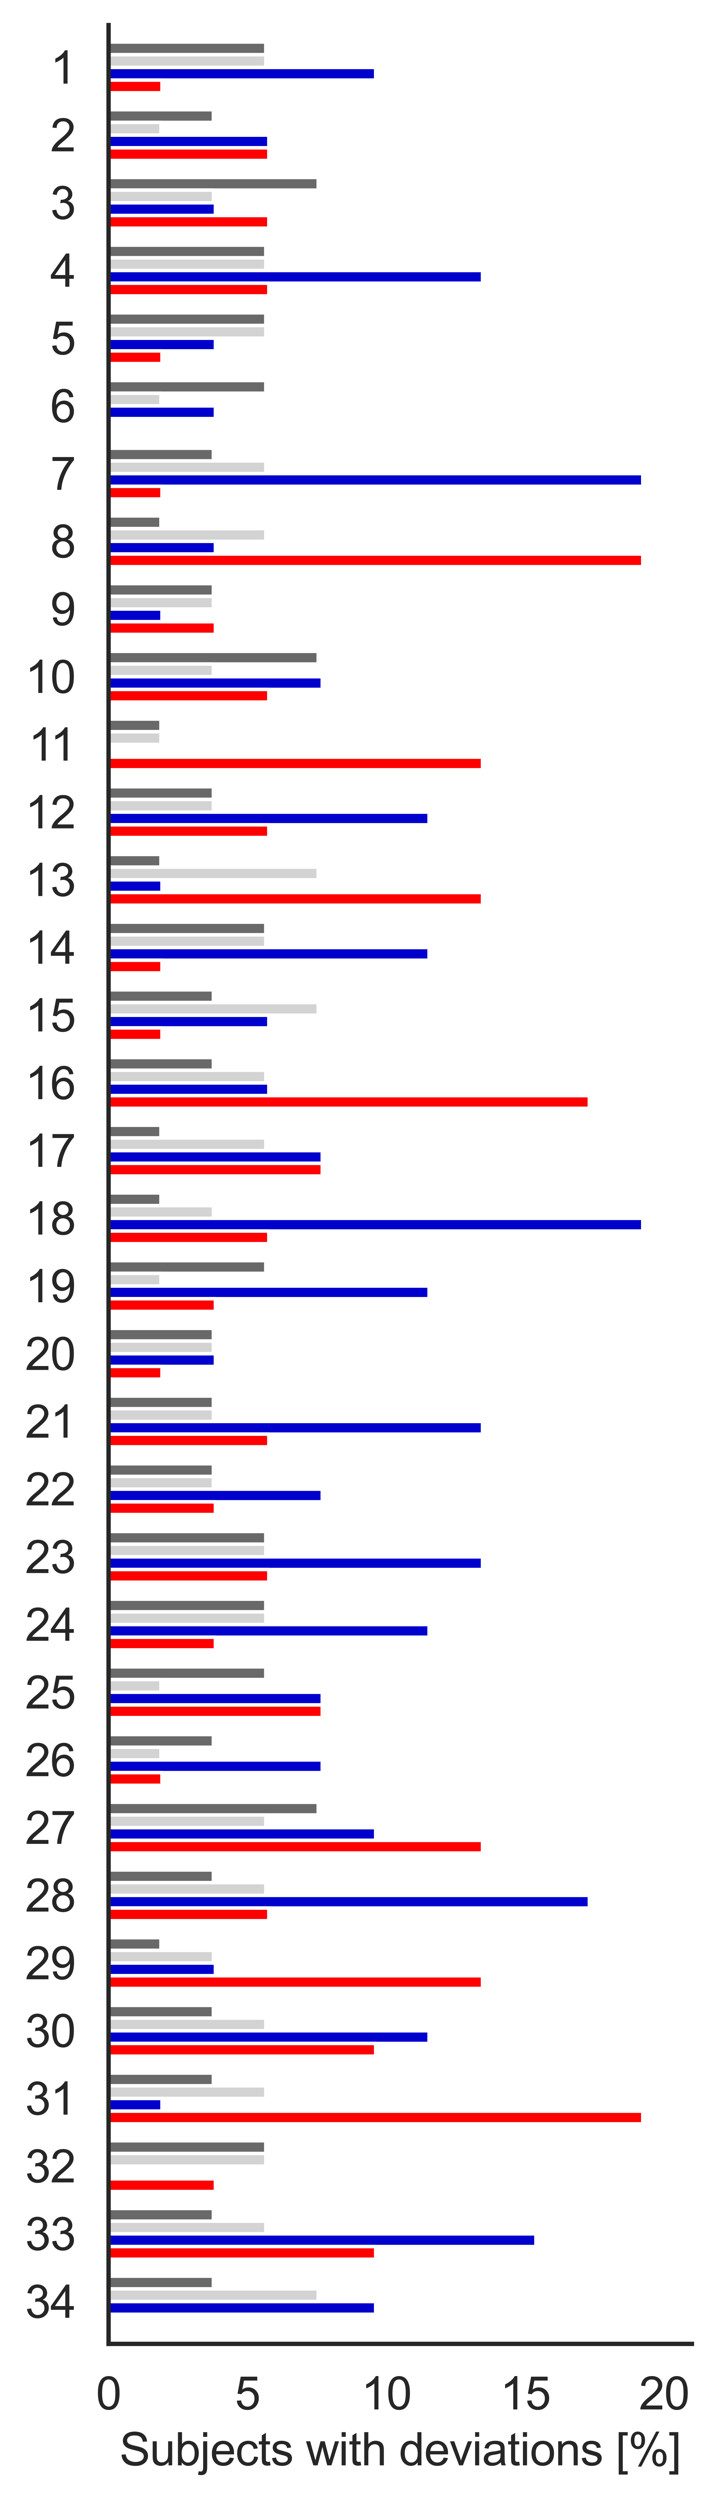 <?xml version="1.0" encoding="utf-8" standalone="no"?>
<!DOCTYPE svg PUBLIC "-//W3C//DTD SVG 1.1//EN"
  "http://www.w3.org/Graphics/SVG/1.1/DTD/svg11.dtd">
<svg xmlns:xlink="http://www.w3.org/1999/xlink" width="205.758pt" height="717.269pt" viewBox="0 0 205.758 717.269" xmlns="http://www.w3.org/2000/svg" version="1.1">
 <defs>
  <style type="text/css">*{stroke-linejoin: round; stroke-linecap: butt}</style>
 </defs>
 <g id="figure_1">
  <g id="patch_1">
   <path d="M 0 717.269 
L 205.758 717.269 
L 205.758 0 
L 0 0 
z
" style="fill: #ffffff"/>
  </g>
  <g id="axes_1">
   <g id="patch_2">
    <path d="M 31.158 672.48 
L 198.558 672.48 
L 198.558 7.2 
L 31.158 7.2 
z
" style="fill: #ffffff"/>
   </g>
   <g id="matplotlib.axis_1">
    <g id="xtick_1">
     <g id="text_1">
      <!-- 0 -->
      <g style="fill: #262626" transform="translate(27.544 691.285) scale(0.13 -0.13)">
       <defs>
        <path id="ArialMT-30" d="M 266 2259 
Q 266 3072 433 3567 
Q 600 4063 929 4331 
Q 1259 4600 1759 4600 
Q 2128 4600 2406 4451 
Q 2684 4303 2865 4023 
Q 3047 3744 3150 3342 
Q 3253 2941 3253 2259 
Q 3253 1453 3087 958 
Q 2922 463 2592 192 
Q 2263 -78 1759 -78 
Q 1097 -78 719 397 
Q 266 969 266 2259 
z
M 844 2259 
Q 844 1131 1108 757 
Q 1372 384 1759 384 
Q 2147 384 2411 759 
Q 2675 1134 2675 2259 
Q 2675 3391 2411 3762 
Q 2147 4134 1753 4134 
Q 1366 4134 1134 3806 
Q 844 3388 844 2259 
z
" transform="scale(0.016)"/>
       </defs>
       <use xlink:href="#ArialMT-30"/>
      </g>
     </g>
    </g>
    <g id="xtick_2">
     <g id="text_2">
      <!-- 5 -->
      <g style="fill: #262626" transform="translate(67.401 691.285) scale(0.13 -0.13)">
       <defs>
        <path id="ArialMT-35" d="M 266 1200 
L 856 1250 
Q 922 819 1161 601 
Q 1400 384 1738 384 
Q 2144 384 2425 690 
Q 2706 997 2706 1503 
Q 2706 1984 2436 2262 
Q 2166 2541 1728 2541 
Q 1456 2541 1237 2417 
Q 1019 2294 894 2097 
L 366 2166 
L 809 4519 
L 3088 4519 
L 3088 3981 
L 1259 3981 
L 1013 2750 
Q 1425 3038 1878 3038 
Q 2478 3038 2890 2622 
Q 3303 2206 3303 1553 
Q 3303 931 2941 478 
Q 2500 -78 1738 -78 
Q 1113 -78 717 272 
Q 322 622 266 1200 
z
" transform="scale(0.016)"/>
       </defs>
       <use xlink:href="#ArialMT-35"/>
      </g>
     </g>
    </g>
    <g id="xtick_3">
     <g id="text_3">
      <!-- 10 -->
      <g style="fill: #262626" transform="translate(103.644 691.285) scale(0.13 -0.13)">
       <defs>
        <path id="ArialMT-31" d="M 2384 0 
L 1822 0 
L 1822 3584 
Q 1619 3391 1289 3197 
Q 959 3003 697 2906 
L 697 3450 
Q 1169 3672 1522 3987 
Q 1875 4303 2022 4600 
L 2384 4600 
L 2384 0 
z
" transform="scale(0.016)"/>
       </defs>
       <use xlink:href="#ArialMT-31"/>
       <use xlink:href="#ArialMT-30" x="55.615"/>
      </g>
     </g>
    </g>
    <g id="xtick_4">
     <g id="text_4">
      <!-- 15 -->
      <g style="fill: #262626" transform="translate(143.501 691.285) scale(0.13 -0.13)">
       <use xlink:href="#ArialMT-31"/>
       <use xlink:href="#ArialMT-35" x="55.615"/>
      </g>
     </g>
    </g>
    <g id="xtick_5">
     <g id="text_5">
      <!-- 20 -->
      <g style="fill: #262626" transform="translate(183.358 691.285) scale(0.13 -0.13)">
       <defs>
        <path id="ArialMT-32" d="M 3222 541 
L 3222 0 
L 194 0 
Q 188 203 259 391 
Q 375 700 629 1000 
Q 884 1300 1366 1694 
Q 2113 2306 2375 2664 
Q 2638 3022 2638 3341 
Q 2638 3675 2398 3904 
Q 2159 4134 1775 4134 
Q 1369 4134 1125 3890 
Q 881 3647 878 3216 
L 300 3275 
Q 359 3922 746 4261 
Q 1134 4600 1788 4600 
Q 2447 4600 2831 4234 
Q 3216 3869 3216 3328 
Q 3216 3053 3103 2787 
Q 2991 2522 2730 2228 
Q 2469 1934 1863 1422 
Q 1356 997 1212 845 
Q 1069 694 975 541 
L 3222 541 
z
" transform="scale(0.016)"/>
       </defs>
       <use xlink:href="#ArialMT-32"/>
       <use xlink:href="#ArialMT-30" x="55.615"/>
      </g>
     </g>
    </g>
    <g id="text_6">
     <!-- Subjects with deviations [%] -->
     <g style="fill: #262626" transform="translate(34.294 707.332) scale(0.13 -0.13)">
      <defs>
       <path id="ArialMT-53" d="M 288 1472 
L 859 1522 
Q 900 1178 1048 958 
Q 1197 738 1509 602 
Q 1822 466 2213 466 
Q 2559 466 2825 569 
Q 3091 672 3220 851 
Q 3350 1031 3350 1244 
Q 3350 1459 3225 1620 
Q 3100 1781 2813 1891 
Q 2628 1963 1997 2114 
Q 1366 2266 1113 2400 
Q 784 2572 623 2826 
Q 463 3081 463 3397 
Q 463 3744 659 4045 
Q 856 4347 1234 4503 
Q 1613 4659 2075 4659 
Q 2584 4659 2973 4495 
Q 3363 4331 3572 4012 
Q 3781 3694 3797 3291 
L 3216 3247 
Q 3169 3681 2898 3903 
Q 2628 4125 2100 4125 
Q 1550 4125 1298 3923 
Q 1047 3722 1047 3438 
Q 1047 3191 1225 3031 
Q 1400 2872 2139 2705 
Q 2878 2538 3153 2413 
Q 3553 2228 3743 1945 
Q 3934 1663 3934 1294 
Q 3934 928 3725 604 
Q 3516 281 3123 101 
Q 2731 -78 2241 -78 
Q 1619 -78 1198 103 
Q 778 284 539 648 
Q 300 1013 288 1472 
z
" transform="scale(0.016)"/>
       <path id="ArialMT-75" d="M 2597 0 
L 2597 488 
Q 2209 -75 1544 -75 
Q 1250 -75 995 37 
Q 741 150 617 320 
Q 494 491 444 738 
Q 409 903 409 1263 
L 409 3319 
L 972 3319 
L 972 1478 
Q 972 1038 1006 884 
Q 1059 663 1231 536 
Q 1403 409 1656 409 
Q 1909 409 2131 539 
Q 2353 669 2445 892 
Q 2538 1116 2538 1541 
L 2538 3319 
L 3100 3319 
L 3100 0 
L 2597 0 
z
" transform="scale(0.016)"/>
       <path id="ArialMT-62" d="M 941 0 
L 419 0 
L 419 4581 
L 981 4581 
L 981 2947 
Q 1338 3394 1891 3394 
Q 2197 3394 2470 3270 
Q 2744 3147 2920 2923 
Q 3097 2700 3197 2384 
Q 3297 2069 3297 1709 
Q 3297 856 2875 390 
Q 2453 -75 1863 -75 
Q 1275 -75 941 416 
L 941 0 
z
M 934 1684 
Q 934 1088 1097 822 
Q 1363 388 1816 388 
Q 2184 388 2453 708 
Q 2722 1028 2722 1663 
Q 2722 2313 2464 2622 
Q 2206 2931 1841 2931 
Q 1472 2931 1203 2611 
Q 934 2291 934 1684 
z
" transform="scale(0.016)"/>
       <path id="ArialMT-6a" d="M 419 3928 
L 419 4581 
L 981 4581 
L 981 3928 
L 419 3928 
z
M -294 -1288 
L -188 -809 
Q -19 -853 78 -853 
Q 250 -853 334 -739 
Q 419 -625 419 -169 
L 419 3319 
L 981 3319 
L 981 -181 
Q 981 -794 822 -1034 
Q 619 -1347 147 -1347 
Q -81 -1347 -294 -1288 
z
" transform="scale(0.016)"/>
       <path id="ArialMT-65" d="M 2694 1069 
L 3275 997 
Q 3138 488 2766 206 
Q 2394 -75 1816 -75 
Q 1088 -75 661 373 
Q 234 822 234 1631 
Q 234 2469 665 2931 
Q 1097 3394 1784 3394 
Q 2450 3394 2872 2941 
Q 3294 2488 3294 1666 
Q 3294 1616 3291 1516 
L 816 1516 
Q 847 969 1125 678 
Q 1403 388 1819 388 
Q 2128 388 2347 550 
Q 2566 713 2694 1069 
z
M 847 1978 
L 2700 1978 
Q 2663 2397 2488 2606 
Q 2219 2931 1791 2931 
Q 1403 2931 1139 2672 
Q 875 2413 847 1978 
z
" transform="scale(0.016)"/>
       <path id="ArialMT-63" d="M 2588 1216 
L 3141 1144 
Q 3050 572 2676 248 
Q 2303 -75 1759 -75 
Q 1078 -75 664 370 
Q 250 816 250 1647 
Q 250 2184 428 2587 
Q 606 2991 970 3192 
Q 1334 3394 1763 3394 
Q 2303 3394 2647 3120 
Q 2991 2847 3088 2344 
L 2541 2259 
Q 2463 2594 2264 2762 
Q 2066 2931 1784 2931 
Q 1359 2931 1093 2626 
Q 828 2322 828 1663 
Q 828 994 1084 691 
Q 1341 388 1753 388 
Q 2084 388 2306 591 
Q 2528 794 2588 1216 
z
" transform="scale(0.016)"/>
       <path id="ArialMT-74" d="M 1650 503 
L 1731 6 
Q 1494 -44 1306 -44 
Q 1000 -44 831 53 
Q 663 150 594 308 
Q 525 466 525 972 
L 525 2881 
L 113 2881 
L 113 3319 
L 525 3319 
L 525 4141 
L 1084 4478 
L 1084 3319 
L 1650 3319 
L 1650 2881 
L 1084 2881 
L 1084 941 
Q 1084 700 1114 631 
Q 1144 563 1211 522 
Q 1278 481 1403 481 
Q 1497 481 1650 503 
z
" transform="scale(0.016)"/>
       <path id="ArialMT-73" d="M 197 991 
L 753 1078 
Q 800 744 1014 566 
Q 1228 388 1613 388 
Q 2000 388 2187 545 
Q 2375 703 2375 916 
Q 2375 1106 2209 1216 
Q 2094 1291 1634 1406 
Q 1016 1563 777 1677 
Q 538 1791 414 1992 
Q 291 2194 291 2438 
Q 291 2659 392 2848 
Q 494 3038 669 3163 
Q 800 3259 1026 3326 
Q 1253 3394 1513 3394 
Q 1903 3394 2198 3281 
Q 2494 3169 2634 2976 
Q 2775 2784 2828 2463 
L 2278 2388 
Q 2241 2644 2061 2787 
Q 1881 2931 1553 2931 
Q 1166 2931 1000 2803 
Q 834 2675 834 2503 
Q 834 2394 903 2306 
Q 972 2216 1119 2156 
Q 1203 2125 1616 2013 
Q 2213 1853 2448 1751 
Q 2684 1650 2818 1456 
Q 2953 1263 2953 975 
Q 2953 694 2789 445 
Q 2625 197 2315 61 
Q 2006 -75 1616 -75 
Q 969 -75 630 194 
Q 291 463 197 991 
z
" transform="scale(0.016)"/>
       <path id="ArialMT-20" transform="scale(0.016)"/>
       <path id="ArialMT-77" d="M 1034 0 
L 19 3319 
L 600 3319 
L 1128 1403 
L 1325 691 
Q 1338 744 1497 1375 
L 2025 3319 
L 2603 3319 
L 3100 1394 
L 3266 759 
L 3456 1400 
L 4025 3319 
L 4572 3319 
L 3534 0 
L 2950 0 
L 2422 1988 
L 2294 2553 
L 1622 0 
L 1034 0 
z
" transform="scale(0.016)"/>
       <path id="ArialMT-69" d="M 425 3934 
L 425 4581 
L 988 4581 
L 988 3934 
L 425 3934 
z
M 425 0 
L 425 3319 
L 988 3319 
L 988 0 
L 425 0 
z
" transform="scale(0.016)"/>
       <path id="ArialMT-68" d="M 422 0 
L 422 4581 
L 984 4581 
L 984 2938 
Q 1378 3394 1978 3394 
Q 2347 3394 2619 3248 
Q 2891 3103 3008 2847 
Q 3125 2591 3125 2103 
L 3125 0 
L 2563 0 
L 2563 2103 
Q 2563 2525 2380 2717 
Q 2197 2909 1863 2909 
Q 1613 2909 1392 2779 
Q 1172 2650 1078 2428 
Q 984 2206 984 1816 
L 984 0 
L 422 0 
z
" transform="scale(0.016)"/>
       <path id="ArialMT-64" d="M 2575 0 
L 2575 419 
Q 2259 -75 1647 -75 
Q 1250 -75 917 144 
Q 584 363 401 755 
Q 219 1147 219 1656 
Q 219 2153 384 2558 
Q 550 2963 881 3178 
Q 1213 3394 1622 3394 
Q 1922 3394 2156 3267 
Q 2391 3141 2538 2938 
L 2538 4581 
L 3097 4581 
L 3097 0 
L 2575 0 
z
M 797 1656 
Q 797 1019 1065 703 
Q 1334 388 1700 388 
Q 2069 388 2326 689 
Q 2584 991 2584 1609 
Q 2584 2291 2321 2609 
Q 2059 2928 1675 2928 
Q 1300 2928 1048 2622 
Q 797 2316 797 1656 
z
" transform="scale(0.016)"/>
       <path id="ArialMT-76" d="M 1344 0 
L 81 3319 
L 675 3319 
L 1388 1331 
Q 1503 1009 1600 663 
Q 1675 925 1809 1294 
L 2547 3319 
L 3125 3319 
L 1869 0 
L 1344 0 
z
" transform="scale(0.016)"/>
       <path id="ArialMT-61" d="M 2588 409 
Q 2275 144 1986 34 
Q 1697 -75 1366 -75 
Q 819 -75 525 192 
Q 231 459 231 875 
Q 231 1119 342 1320 
Q 453 1522 633 1644 
Q 813 1766 1038 1828 
Q 1203 1872 1538 1913 
Q 2219 1994 2541 2106 
Q 2544 2222 2544 2253 
Q 2544 2597 2384 2738 
Q 2169 2928 1744 2928 
Q 1347 2928 1158 2789 
Q 969 2650 878 2297 
L 328 2372 
Q 403 2725 575 2942 
Q 747 3159 1072 3276 
Q 1397 3394 1825 3394 
Q 2250 3394 2515 3294 
Q 2781 3194 2906 3042 
Q 3031 2891 3081 2659 
Q 3109 2516 3109 2141 
L 3109 1391 
Q 3109 606 3145 398 
Q 3181 191 3288 0 
L 2700 0 
Q 2613 175 2588 409 
z
M 2541 1666 
Q 2234 1541 1622 1453 
Q 1275 1403 1131 1340 
Q 988 1278 909 1158 
Q 831 1038 831 891 
Q 831 666 1001 516 
Q 1172 366 1500 366 
Q 1825 366 2078 508 
Q 2331 650 2450 897 
Q 2541 1088 2541 1459 
L 2541 1666 
z
" transform="scale(0.016)"/>
       <path id="ArialMT-6f" d="M 213 1659 
Q 213 2581 725 3025 
Q 1153 3394 1769 3394 
Q 2453 3394 2887 2945 
Q 3322 2497 3322 1706 
Q 3322 1066 3130 698 
Q 2938 331 2570 128 
Q 2203 -75 1769 -75 
Q 1072 -75 642 372 
Q 213 819 213 1659 
z
M 791 1659 
Q 791 1022 1069 705 
Q 1347 388 1769 388 
Q 2188 388 2466 706 
Q 2744 1025 2744 1678 
Q 2744 2294 2464 2611 
Q 2184 2928 1769 2928 
Q 1347 2928 1069 2612 
Q 791 2297 791 1659 
z
" transform="scale(0.016)"/>
       <path id="ArialMT-6e" d="M 422 0 
L 422 3319 
L 928 3319 
L 928 2847 
Q 1294 3394 1984 3394 
Q 2284 3394 2536 3286 
Q 2788 3178 2913 3003 
Q 3038 2828 3088 2588 
Q 3119 2431 3119 2041 
L 3119 0 
L 2556 0 
L 2556 2019 
Q 2556 2363 2490 2533 
Q 2425 2703 2258 2804 
Q 2091 2906 1866 2906 
Q 1506 2906 1245 2678 
Q 984 2450 984 1813 
L 984 0 
L 422 0 
z
" transform="scale(0.016)"/>
       <path id="ArialMT-5b" d="M 434 -1272 
L 434 4581 
L 1675 4581 
L 1675 4116 
L 997 4116 
L 997 -806 
L 1675 -806 
L 1675 -1272 
L 434 -1272 
z
" transform="scale(0.016)"/>
       <path id="ArialMT-25" d="M 372 3481 
Q 372 3972 619 4315 
Q 866 4659 1334 4659 
Q 1766 4659 2048 4351 
Q 2331 4044 2331 3447 
Q 2331 2866 2045 2552 
Q 1759 2238 1341 2238 
Q 925 2238 648 2547 
Q 372 2856 372 3481 
z
M 1350 4272 
Q 1141 4272 1002 4090 
Q 863 3909 863 3425 
Q 863 2984 1003 2804 
Q 1144 2625 1350 2625 
Q 1563 2625 1702 2806 
Q 1841 2988 1841 3469 
Q 1841 3913 1700 4092 
Q 1559 4272 1350 4272 
z
M 1353 -169 
L 3859 4659 
L 4316 4659 
L 1819 -169 
L 1353 -169 
z
M 3334 1075 
Q 3334 1569 3581 1911 
Q 3828 2253 4300 2253 
Q 4731 2253 5014 1945 
Q 5297 1638 5297 1041 
Q 5297 459 5011 145 
Q 4725 -169 4303 -169 
Q 3888 -169 3611 142 
Q 3334 453 3334 1075 
z
M 4316 1866 
Q 4103 1866 3964 1684 
Q 3825 1503 3825 1019 
Q 3825 581 3965 400 
Q 4106 219 4313 219 
Q 4528 219 4667 400 
Q 4806 581 4806 1063 
Q 4806 1506 4665 1686 
Q 4525 1866 4316 1866 
z
" transform="scale(0.016)"/>
       <path id="ArialMT-5d" d="M 1363 -1272 
L 122 -1272 
L 122 -806 
L 800 -806 
L 800 4116 
L 122 4116 
L 122 4581 
L 1363 4581 
L 1363 -1272 
z
" transform="scale(0.016)"/>
      </defs>
      <use xlink:href="#ArialMT-53"/>
      <use xlink:href="#ArialMT-75" x="66.699"/>
      <use xlink:href="#ArialMT-62" x="122.314"/>
      <use xlink:href="#ArialMT-6a" x="177.93"/>
      <use xlink:href="#ArialMT-65" x="200.146"/>
      <use xlink:href="#ArialMT-63" x="255.762"/>
      <use xlink:href="#ArialMT-74" x="305.762"/>
      <use xlink:href="#ArialMT-73" x="333.545"/>
      <use xlink:href="#ArialMT-20" x="383.545"/>
      <use xlink:href="#ArialMT-77" x="411.328"/>
      <use xlink:href="#ArialMT-69" x="483.545"/>
      <use xlink:href="#ArialMT-74" x="505.762"/>
      <use xlink:href="#ArialMT-68" x="533.545"/>
      <use xlink:href="#ArialMT-20" x="589.16"/>
      <use xlink:href="#ArialMT-64" x="616.943"/>
      <use xlink:href="#ArialMT-65" x="672.559"/>
      <use xlink:href="#ArialMT-76" x="728.174"/>
      <use xlink:href="#ArialMT-69" x="778.174"/>
      <use xlink:href="#ArialMT-61" x="800.391"/>
      <use xlink:href="#ArialMT-74" x="856.006"/>
      <use xlink:href="#ArialMT-69" x="883.789"/>
      <use xlink:href="#ArialMT-6f" x="906.006"/>
      <use xlink:href="#ArialMT-6e" x="961.621"/>
      <use xlink:href="#ArialMT-73" x="1017.236"/>
      <use xlink:href="#ArialMT-20" x="1067.236"/>
      <use xlink:href="#ArialMT-5b" x="1095.02"/>
      <use xlink:href="#ArialMT-25" x="1122.803"/>
      <use xlink:href="#ArialMT-5d" x="1211.719"/>
     </g>
    </g>
   </g>
   <g id="matplotlib.axis_2">
    <g id="ytick_1">
     <g id="text_7">
      <!-- 1 -->
      <g style="fill: #262626" transform="translate(14.429 23.993) scale(0.13 -0.13)">
       <use xlink:href="#ArialMT-31"/>
      </g>
     </g>
    </g>
    <g id="ytick_2">
     <g id="text_8">
      <!-- 2 -->
      <g style="fill: #262626" transform="translate(14.429 43.417) scale(0.13 -0.13)">
       <use xlink:href="#ArialMT-32"/>
      </g>
     </g>
    </g>
    <g id="ytick_3">
     <g id="text_9">
      <!-- 3 -->
      <g style="fill: #262626" transform="translate(14.429 62.841) scale(0.13 -0.13)">
       <defs>
        <path id="ArialMT-33" d="M 269 1209 
L 831 1284 
Q 928 806 1161 595 
Q 1394 384 1728 384 
Q 2125 384 2398 659 
Q 2672 934 2672 1341 
Q 2672 1728 2419 1979 
Q 2166 2231 1775 2231 
Q 1616 2231 1378 2169 
L 1441 2663 
Q 1497 2656 1531 2656 
Q 1891 2656 2178 2843 
Q 2466 3031 2466 3422 
Q 2466 3731 2256 3934 
Q 2047 4138 1716 4138 
Q 1388 4138 1169 3931 
Q 950 3725 888 3313 
L 325 3413 
Q 428 3978 793 4289 
Q 1159 4600 1703 4600 
Q 2078 4600 2393 4439 
Q 2709 4278 2876 4000 
Q 3044 3722 3044 3409 
Q 3044 3113 2884 2869 
Q 2725 2625 2413 2481 
Q 2819 2388 3044 2092 
Q 3269 1797 3269 1353 
Q 3269 753 2831 336 
Q 2394 -81 1725 -81 
Q 1122 -81 723 278 
Q 325 638 269 1209 
z
" transform="scale(0.016)"/>
       </defs>
       <use xlink:href="#ArialMT-33"/>
      </g>
     </g>
    </g>
    <g id="ytick_4">
     <g id="text_10">
      <!-- 4 -->
      <g style="fill: #262626" transform="translate(14.429 82.265) scale(0.13 -0.13)">
       <defs>
        <path id="ArialMT-34" d="M 2069 0 
L 2069 1097 
L 81 1097 
L 81 1613 
L 2172 4581 
L 2631 4581 
L 2631 1613 
L 3250 1613 
L 3250 1097 
L 2631 1097 
L 2631 0 
L 2069 0 
z
M 2069 1613 
L 2069 3678 
L 634 1613 
L 2069 1613 
z
" transform="scale(0.016)"/>
       </defs>
       <use xlink:href="#ArialMT-34"/>
      </g>
     </g>
    </g>
    <g id="ytick_5">
     <g id="text_11">
      <!-- 5 -->
      <g style="fill: #262626" transform="translate(14.429 101.69) scale(0.13 -0.13)">
       <use xlink:href="#ArialMT-35"/>
      </g>
     </g>
    </g>
    <g id="ytick_6">
     <g id="text_12">
      <!-- 6 -->
      <g style="fill: #262626" transform="translate(14.429 121.114) scale(0.13 -0.13)">
       <defs>
        <path id="ArialMT-36" d="M 3184 3459 
L 2625 3416 
Q 2550 3747 2413 3897 
Q 2184 4138 1850 4138 
Q 1581 4138 1378 3988 
Q 1113 3794 959 3422 
Q 806 3050 800 2363 
Q 1003 2672 1297 2822 
Q 1591 2972 1913 2972 
Q 2475 2972 2870 2558 
Q 3266 2144 3266 1488 
Q 3266 1056 3080 686 
Q 2894 316 2569 119 
Q 2244 -78 1831 -78 
Q 1128 -78 684 439 
Q 241 956 241 2144 
Q 241 3472 731 4075 
Q 1159 4600 1884 4600 
Q 2425 4600 2770 4297 
Q 3116 3994 3184 3459 
z
M 888 1484 
Q 888 1194 1011 928 
Q 1134 663 1356 523 
Q 1578 384 1822 384 
Q 2178 384 2434 671 
Q 2691 959 2691 1453 
Q 2691 1928 2437 2201 
Q 2184 2475 1800 2475 
Q 1419 2475 1153 2201 
Q 888 1928 888 1484 
z
" transform="scale(0.016)"/>
       </defs>
       <use xlink:href="#ArialMT-36"/>
      </g>
     </g>
    </g>
    <g id="ytick_7">
     <g id="text_13">
      <!-- 7 -->
      <g style="fill: #262626" transform="translate(14.429 140.538) scale(0.13 -0.13)">
       <defs>
        <path id="ArialMT-37" d="M 303 3981 
L 303 4522 
L 3269 4522 
L 3269 4084 
Q 2831 3619 2401 2847 
Q 1972 2075 1738 1259 
Q 1569 684 1522 0 
L 944 0 
Q 953 541 1156 1306 
Q 1359 2072 1739 2783 
Q 2119 3494 2547 3981 
L 303 3981 
z
" transform="scale(0.016)"/>
       </defs>
       <use xlink:href="#ArialMT-37"/>
      </g>
     </g>
    </g>
    <g id="ytick_8">
     <g id="text_14">
      <!-- 8 -->
      <g style="fill: #262626" transform="translate(14.429 159.962) scale(0.13 -0.13)">
       <defs>
        <path id="ArialMT-38" d="M 1131 2484 
Q 781 2613 612 2850 
Q 444 3088 444 3419 
Q 444 3919 803 4259 
Q 1163 4600 1759 4600 
Q 2359 4600 2725 4251 
Q 3091 3903 3091 3403 
Q 3091 3084 2923 2848 
Q 2756 2613 2416 2484 
Q 2838 2347 3058 2040 
Q 3278 1734 3278 1309 
Q 3278 722 2862 322 
Q 2447 -78 1769 -78 
Q 1091 -78 675 323 
Q 259 725 259 1325 
Q 259 1772 486 2073 
Q 713 2375 1131 2484 
z
M 1019 3438 
Q 1019 3113 1228 2906 
Q 1438 2700 1772 2700 
Q 2097 2700 2305 2904 
Q 2513 3109 2513 3406 
Q 2513 3716 2298 3927 
Q 2084 4138 1766 4138 
Q 1444 4138 1231 3931 
Q 1019 3725 1019 3438 
z
M 838 1322 
Q 838 1081 952 856 
Q 1066 631 1291 507 
Q 1516 384 1775 384 
Q 2178 384 2440 643 
Q 2703 903 2703 1303 
Q 2703 1709 2433 1975 
Q 2163 2241 1756 2241 
Q 1359 2241 1098 1978 
Q 838 1716 838 1322 
z
" transform="scale(0.016)"/>
       </defs>
       <use xlink:href="#ArialMT-38"/>
      </g>
     </g>
    </g>
    <g id="ytick_9">
     <g id="text_15">
      <!-- 9 -->
      <g style="fill: #262626" transform="translate(14.429 179.387) scale(0.13 -0.13)">
       <defs>
        <path id="ArialMT-39" d="M 350 1059 
L 891 1109 
Q 959 728 1153 556 
Q 1347 384 1650 384 
Q 1909 384 2104 503 
Q 2300 622 2425 820 
Q 2550 1019 2634 1356 
Q 2719 1694 2719 2044 
Q 2719 2081 2716 2156 
Q 2547 1888 2255 1720 
Q 1963 1553 1622 1553 
Q 1053 1553 659 1965 
Q 266 2378 266 3053 
Q 266 3750 677 4175 
Q 1088 4600 1706 4600 
Q 2153 4600 2523 4359 
Q 2894 4119 3086 3673 
Q 3278 3228 3278 2384 
Q 3278 1506 3087 986 
Q 2897 466 2520 194 
Q 2144 -78 1638 -78 
Q 1100 -78 759 220 
Q 419 519 350 1059 
z
M 2653 3081 
Q 2653 3566 2395 3850 
Q 2138 4134 1775 4134 
Q 1400 4134 1122 3828 
Q 844 3522 844 3034 
Q 844 2597 1108 2323 
Q 1372 2050 1759 2050 
Q 2150 2050 2401 2323 
Q 2653 2597 2653 3081 
z
" transform="scale(0.016)"/>
       </defs>
       <use xlink:href="#ArialMT-39"/>
      </g>
     </g>
    </g>
    <g id="ytick_10">
     <g id="text_16">
      <!-- 10 -->
      <g style="fill: #262626" transform="translate(7.2 198.811) scale(0.13 -0.13)">
       <use xlink:href="#ArialMT-31"/>
       <use xlink:href="#ArialMT-30" x="55.615"/>
      </g>
     </g>
    </g>
    <g id="ytick_11">
     <g id="text_17">
      <!-- 11 -->
      <g style="fill: #262626" transform="translate(8.159 218.235) scale(0.13 -0.13)">
       <use xlink:href="#ArialMT-31"/>
       <use xlink:href="#ArialMT-31" x="48.24"/>
      </g>
     </g>
    </g>
    <g id="ytick_12">
     <g id="text_18">
      <!-- 12 -->
      <g style="fill: #262626" transform="translate(7.2 237.659) scale(0.13 -0.13)">
       <use xlink:href="#ArialMT-31"/>
       <use xlink:href="#ArialMT-32" x="55.615"/>
      </g>
     </g>
    </g>
    <g id="ytick_13">
     <g id="text_19">
      <!-- 13 -->
      <g style="fill: #262626" transform="translate(7.2 257.084) scale(0.13 -0.13)">
       <use xlink:href="#ArialMT-31"/>
       <use xlink:href="#ArialMT-33" x="55.615"/>
      </g>
     </g>
    </g>
    <g id="ytick_14">
     <g id="text_20">
      <!-- 14 -->
      <g style="fill: #262626" transform="translate(7.2 276.508) scale(0.13 -0.13)">
       <use xlink:href="#ArialMT-31"/>
       <use xlink:href="#ArialMT-34" x="55.615"/>
      </g>
     </g>
    </g>
    <g id="ytick_15">
     <g id="text_21">
      <!-- 15 -->
      <g style="fill: #262626" transform="translate(7.2 295.932) scale(0.13 -0.13)">
       <use xlink:href="#ArialMT-31"/>
       <use xlink:href="#ArialMT-35" x="55.615"/>
      </g>
     </g>
    </g>
    <g id="ytick_16">
     <g id="text_22">
      <!-- 16 -->
      <g style="fill: #262626" transform="translate(7.2 315.356) scale(0.13 -0.13)">
       <use xlink:href="#ArialMT-31"/>
       <use xlink:href="#ArialMT-36" x="55.615"/>
      </g>
     </g>
    </g>
    <g id="ytick_17">
     <g id="text_23">
      <!-- 17 -->
      <g style="fill: #262626" transform="translate(7.2 334.78) scale(0.13 -0.13)">
       <use xlink:href="#ArialMT-31"/>
       <use xlink:href="#ArialMT-37" x="55.615"/>
      </g>
     </g>
    </g>
    <g id="ytick_18">
     <g id="text_24">
      <!-- 18 -->
      <g style="fill: #262626" transform="translate(7.2 354.205) scale(0.13 -0.13)">
       <use xlink:href="#ArialMT-31"/>
       <use xlink:href="#ArialMT-38" x="55.615"/>
      </g>
     </g>
    </g>
    <g id="ytick_19">
     <g id="text_25">
      <!-- 19 -->
      <g style="fill: #262626" transform="translate(7.2 373.629) scale(0.13 -0.13)">
       <use xlink:href="#ArialMT-31"/>
       <use xlink:href="#ArialMT-39" x="55.615"/>
      </g>
     </g>
    </g>
    <g id="ytick_20">
     <g id="text_26">
      <!-- 20 -->
      <g style="fill: #262626" transform="translate(7.2 393.053) scale(0.13 -0.13)">
       <use xlink:href="#ArialMT-32"/>
       <use xlink:href="#ArialMT-30" x="55.615"/>
      </g>
     </g>
    </g>
    <g id="ytick_21">
     <g id="text_27">
      <!-- 21 -->
      <g style="fill: #262626" transform="translate(7.2 412.477) scale(0.13 -0.13)">
       <use xlink:href="#ArialMT-32"/>
       <use xlink:href="#ArialMT-31" x="55.615"/>
      </g>
     </g>
    </g>
    <g id="ytick_22">
     <g id="text_28">
      <!-- 22 -->
      <g style="fill: #262626" transform="translate(7.2 431.902) scale(0.13 -0.13)">
       <use xlink:href="#ArialMT-32"/>
       <use xlink:href="#ArialMT-32" x="55.615"/>
      </g>
     </g>
    </g>
    <g id="ytick_23">
     <g id="text_29">
      <!-- 23 -->
      <g style="fill: #262626" transform="translate(7.2 451.326) scale(0.13 -0.13)">
       <use xlink:href="#ArialMT-32"/>
       <use xlink:href="#ArialMT-33" x="55.615"/>
      </g>
     </g>
    </g>
    <g id="ytick_24">
     <g id="text_30">
      <!-- 24 -->
      <g style="fill: #262626" transform="translate(7.2 470.75) scale(0.13 -0.13)">
       <use xlink:href="#ArialMT-32"/>
       <use xlink:href="#ArialMT-34" x="55.615"/>
      </g>
     </g>
    </g>
    <g id="ytick_25">
     <g id="text_31">
      <!-- 25 -->
      <g style="fill: #262626" transform="translate(7.2 490.174) scale(0.13 -0.13)">
       <use xlink:href="#ArialMT-32"/>
       <use xlink:href="#ArialMT-35" x="55.615"/>
      </g>
     </g>
    </g>
    <g id="ytick_26">
     <g id="text_32">
      <!-- 26 -->
      <g style="fill: #262626" transform="translate(7.2 509.599) scale(0.13 -0.13)">
       <use xlink:href="#ArialMT-32"/>
       <use xlink:href="#ArialMT-36" x="55.615"/>
      </g>
     </g>
    </g>
    <g id="ytick_27">
     <g id="text_33">
      <!-- 27 -->
      <g style="fill: #262626" transform="translate(7.2 529.023) scale(0.13 -0.13)">
       <use xlink:href="#ArialMT-32"/>
       <use xlink:href="#ArialMT-37" x="55.615"/>
      </g>
     </g>
    </g>
    <g id="ytick_28">
     <g id="text_34">
      <!-- 28 -->
      <g style="fill: #262626" transform="translate(7.2 548.447) scale(0.13 -0.13)">
       <use xlink:href="#ArialMT-32"/>
       <use xlink:href="#ArialMT-38" x="55.615"/>
      </g>
     </g>
    </g>
    <g id="ytick_29">
     <g id="text_35">
      <!-- 29 -->
      <g style="fill: #262626" transform="translate(7.2 567.871) scale(0.13 -0.13)">
       <use xlink:href="#ArialMT-32"/>
       <use xlink:href="#ArialMT-39" x="55.615"/>
      </g>
     </g>
    </g>
    <g id="ytick_30">
     <g id="text_36">
      <!-- 30 -->
      <g style="fill: #262626" transform="translate(7.2 587.295) scale(0.13 -0.13)">
       <use xlink:href="#ArialMT-33"/>
       <use xlink:href="#ArialMT-30" x="55.615"/>
      </g>
     </g>
    </g>
    <g id="ytick_31">
     <g id="text_37">
      <!-- 31 -->
      <g style="fill: #262626" transform="translate(7.2 606.72) scale(0.13 -0.13)">
       <use xlink:href="#ArialMT-33"/>
       <use xlink:href="#ArialMT-31" x="55.615"/>
      </g>
     </g>
    </g>
    <g id="ytick_32">
     <g id="text_38">
      <!-- 32 -->
      <g style="fill: #262626" transform="translate(7.2 626.144) scale(0.13 -0.13)">
       <use xlink:href="#ArialMT-33"/>
       <use xlink:href="#ArialMT-32" x="55.615"/>
      </g>
     </g>
    </g>
    <g id="ytick_33">
     <g id="text_39">
      <!-- 33 -->
      <g style="fill: #262626" transform="translate(7.2 645.568) scale(0.13 -0.13)">
       <use xlink:href="#ArialMT-33"/>
       <use xlink:href="#ArialMT-33" x="55.615"/>
      </g>
     </g>
    </g>
    <g id="ytick_34">
     <g id="text_40">
      <!-- 34 -->
      <g style="fill: #262626" transform="translate(7.2 664.992) scale(0.13 -0.13)">
       <use xlink:href="#ArialMT-33"/>
       <use xlink:href="#ArialMT-34" x="55.615"/>
      </g>
     </g>
    </g>
   </g>
   <g id="patch_3">
    <path d="M 31.158 12.056 
L 76.28 12.056 
L 76.28 15.698 
L 31.158 15.698 
z
" clip-path="url(#p1704bfe19a)" style="fill: #696969; stroke: #ffffff; stroke-linejoin: miter"/>
   </g>
   <g id="patch_4">
    <path d="M 31.158 31.48 
L 61.239 31.48 
L 61.239 35.122 
L 31.158 35.122 
z
" clip-path="url(#p1704bfe19a)" style="fill: #696969; stroke: #ffffff; stroke-linejoin: miter"/>
   </g>
   <g id="patch_5">
    <path d="M 31.158 50.905 
L 91.32 50.905 
L 91.32 54.547 
L 31.158 54.547 
z
" clip-path="url(#p1704bfe19a)" style="fill: #696969; stroke: #ffffff; stroke-linejoin: miter"/>
   </g>
   <g id="patch_6">
    <path d="M 31.158 70.329 
L 76.28 70.329 
L 76.28 73.971 
L 31.158 73.971 
z
" clip-path="url(#p1704bfe19a)" style="fill: #696969; stroke: #ffffff; stroke-linejoin: miter"/>
   </g>
   <g id="patch_7">
    <path d="M 31.158 89.753 
L 76.28 89.753 
L 76.28 93.395 
L 31.158 93.395 
z
" clip-path="url(#p1704bfe19a)" style="fill: #696969; stroke: #ffffff; stroke-linejoin: miter"/>
   </g>
   <g id="patch_8">
    <path d="M 31.158 109.177 
L 76.28 109.177 
L 76.28 112.819 
L 31.158 112.819 
z
" clip-path="url(#p1704bfe19a)" style="fill: #696969; stroke: #ffffff; stroke-linejoin: miter"/>
   </g>
   <g id="patch_9">
    <path d="M 31.158 128.601 
L 61.239 128.601 
L 61.239 132.244 
L 31.158 132.244 
z
" clip-path="url(#p1704bfe19a)" style="fill: #696969; stroke: #ffffff; stroke-linejoin: miter"/>
   </g>
   <g id="patch_10">
    <path d="M 31.158 148.026 
L 46.199 148.026 
L 46.199 151.668 
L 31.158 151.668 
z
" clip-path="url(#p1704bfe19a)" style="fill: #696969; stroke: #ffffff; stroke-linejoin: miter"/>
   </g>
   <g id="patch_11">
    <path d="M 31.158 167.45 
L 61.239 167.45 
L 61.239 171.092 
L 31.158 171.092 
z
" clip-path="url(#p1704bfe19a)" style="fill: #696969; stroke: #ffffff; stroke-linejoin: miter"/>
   </g>
   <g id="patch_12">
    <path d="M 31.158 186.874 
L 91.32 186.874 
L 91.32 190.516 
L 31.158 190.516 
z
" clip-path="url(#p1704bfe19a)" style="fill: #696969; stroke: #ffffff; stroke-linejoin: miter"/>
   </g>
   <g id="patch_13">
    <path d="M 31.158 206.298 
L 46.199 206.298 
L 46.199 209.94 
L 31.158 209.94 
z
" clip-path="url(#p1704bfe19a)" style="fill: #696969; stroke: #ffffff; stroke-linejoin: miter"/>
   </g>
   <g id="patch_14">
    <path d="M 31.158 225.723 
L 61.239 225.723 
L 61.239 229.365 
L 31.158 229.365 
z
" clip-path="url(#p1704bfe19a)" style="fill: #696969; stroke: #ffffff; stroke-linejoin: miter"/>
   </g>
   <g id="patch_15">
    <path d="M 31.158 245.147 
L 46.199 245.147 
L 46.199 248.789 
L 31.158 248.789 
z
" clip-path="url(#p1704bfe19a)" style="fill: #696969; stroke: #ffffff; stroke-linejoin: miter"/>
   </g>
   <g id="patch_16">
    <path d="M 31.158 264.571 
L 76.28 264.571 
L 76.28 268.213 
L 31.158 268.213 
z
" clip-path="url(#p1704bfe19a)" style="fill: #696969; stroke: #ffffff; stroke-linejoin: miter"/>
   </g>
   <g id="patch_17">
    <path d="M 31.158 283.995 
L 61.239 283.995 
L 61.239 287.637 
L 31.158 287.637 
z
" clip-path="url(#p1704bfe19a)" style="fill: #696969; stroke: #ffffff; stroke-linejoin: miter"/>
   </g>
   <g id="patch_18">
    <path d="M 31.158 303.42 
L 61.239 303.42 
L 61.239 307.062 
L 31.158 307.062 
z
" clip-path="url(#p1704bfe19a)" style="fill: #696969; stroke: #ffffff; stroke-linejoin: miter"/>
   </g>
   <g id="patch_19">
    <path d="M 31.158 322.844 
L 46.199 322.844 
L 46.199 326.486 
L 31.158 326.486 
z
" clip-path="url(#p1704bfe19a)" style="fill: #696969; stroke: #ffffff; stroke-linejoin: miter"/>
   </g>
   <g id="patch_20">
    <path d="M 31.158 342.268 
L 46.199 342.268 
L 46.199 345.91 
L 31.158 345.91 
z
" clip-path="url(#p1704bfe19a)" style="fill: #696969; stroke: #ffffff; stroke-linejoin: miter"/>
   </g>
   <g id="patch_21">
    <path d="M 31.158 361.692 
L 76.28 361.692 
L 76.28 365.334 
L 31.158 365.334 
z
" clip-path="url(#p1704bfe19a)" style="fill: #696969; stroke: #ffffff; stroke-linejoin: miter"/>
   </g>
   <g id="patch_22">
    <path d="M 31.158 381.116 
L 61.239 381.116 
L 61.239 384.759 
L 31.158 384.759 
z
" clip-path="url(#p1704bfe19a)" style="fill: #696969; stroke: #ffffff; stroke-linejoin: miter"/>
   </g>
   <g id="patch_23">
    <path d="M 31.158 400.541 
L 61.239 400.541 
L 61.239 404.183 
L 31.158 404.183 
z
" clip-path="url(#p1704bfe19a)" style="fill: #696969; stroke: #ffffff; stroke-linejoin: miter"/>
   </g>
   <g id="patch_24">
    <path d="M 31.158 419.965 
L 61.239 419.965 
L 61.239 423.607 
L 31.158 423.607 
z
" clip-path="url(#p1704bfe19a)" style="fill: #696969; stroke: #ffffff; stroke-linejoin: miter"/>
   </g>
   <g id="patch_25">
    <path d="M 31.158 439.389 
L 76.28 439.389 
L 76.28 443.031 
L 31.158 443.031 
z
" clip-path="url(#p1704bfe19a)" style="fill: #696969; stroke: #ffffff; stroke-linejoin: miter"/>
   </g>
   <g id="patch_26">
    <path d="M 31.158 458.813 
L 76.28 458.813 
L 76.28 462.455 
L 31.158 462.455 
z
" clip-path="url(#p1704bfe19a)" style="fill: #696969; stroke: #ffffff; stroke-linejoin: miter"/>
   </g>
   <g id="patch_27">
    <path d="M 31.158 478.238 
L 76.28 478.238 
L 76.28 481.88 
L 31.158 481.88 
z
" clip-path="url(#p1704bfe19a)" style="fill: #696969; stroke: #ffffff; stroke-linejoin: miter"/>
   </g>
   <g id="patch_28">
    <path d="M 31.158 497.662 
L 61.239 497.662 
L 61.239 501.304 
L 31.158 501.304 
z
" clip-path="url(#p1704bfe19a)" style="fill: #696969; stroke: #ffffff; stroke-linejoin: miter"/>
   </g>
   <g id="patch_29">
    <path d="M 31.158 517.086 
L 91.32 517.086 
L 91.32 520.728 
L 31.158 520.728 
z
" clip-path="url(#p1704bfe19a)" style="fill: #696969; stroke: #ffffff; stroke-linejoin: miter"/>
   </g>
   <g id="patch_30">
    <path d="M 31.158 536.51 
L 61.239 536.51 
L 61.239 540.152 
L 31.158 540.152 
z
" clip-path="url(#p1704bfe19a)" style="fill: #696969; stroke: #ffffff; stroke-linejoin: miter"/>
   </g>
   <g id="patch_31">
    <path d="M 31.158 555.935 
L 46.199 555.935 
L 46.199 559.577 
L 31.158 559.577 
z
" clip-path="url(#p1704bfe19a)" style="fill: #696969; stroke: #ffffff; stroke-linejoin: miter"/>
   </g>
   <g id="patch_32">
    <path d="M 31.158 575.359 
L 61.239 575.359 
L 61.239 579.001 
L 31.158 579.001 
z
" clip-path="url(#p1704bfe19a)" style="fill: #696969; stroke: #ffffff; stroke-linejoin: miter"/>
   </g>
   <g id="patch_33">
    <path d="M 31.158 594.783 
L 61.239 594.783 
L 61.239 598.425 
L 31.158 598.425 
z
" clip-path="url(#p1704bfe19a)" style="fill: #696969; stroke: #ffffff; stroke-linejoin: miter"/>
   </g>
   <g id="patch_34">
    <path d="M 31.158 614.207 
L 76.28 614.207 
L 76.28 617.849 
L 31.158 617.849 
z
" clip-path="url(#p1704bfe19a)" style="fill: #696969; stroke: #ffffff; stroke-linejoin: miter"/>
   </g>
   <g id="patch_35">
    <path d="M 31.158 633.632 
L 61.239 633.632 
L 61.239 637.274 
L 31.158 637.274 
z
" clip-path="url(#p1704bfe19a)" style="fill: #696969; stroke: #ffffff; stroke-linejoin: miter"/>
   </g>
   <g id="patch_36">
    <path d="M 31.158 653.056 
L 61.239 653.056 
L 61.239 656.698 
L 31.158 656.698 
z
" clip-path="url(#p1704bfe19a)" style="fill: #696969; stroke: #ffffff; stroke-linejoin: miter"/>
   </g>
   <g id="patch_37">
    <path d="M 31.158 15.698 
L 76.28 15.698 
L 76.28 19.34 
L 31.158 19.34 
z
" clip-path="url(#p1704bfe19a)" style="fill: #d3d3d3; stroke: #ffffff; stroke-linejoin: miter"/>
   </g>
   <g id="patch_38">
    <path d="M 31.158 35.122 
L 46.199 35.122 
L 46.199 38.764 
L 31.158 38.764 
z
" clip-path="url(#p1704bfe19a)" style="fill: #d3d3d3; stroke: #ffffff; stroke-linejoin: miter"/>
   </g>
   <g id="patch_39">
    <path d="M 31.158 54.547 
L 61.239 54.547 
L 61.239 58.189 
L 31.158 58.189 
z
" clip-path="url(#p1704bfe19a)" style="fill: #d3d3d3; stroke: #ffffff; stroke-linejoin: miter"/>
   </g>
   <g id="patch_40">
    <path d="M 31.158 73.971 
L 76.28 73.971 
L 76.28 77.613 
L 31.158 77.613 
z
" clip-path="url(#p1704bfe19a)" style="fill: #d3d3d3; stroke: #ffffff; stroke-linejoin: miter"/>
   </g>
   <g id="patch_41">
    <path d="M 31.158 93.395 
L 76.28 93.395 
L 76.28 97.037 
L 31.158 97.037 
z
" clip-path="url(#p1704bfe19a)" style="fill: #d3d3d3; stroke: #ffffff; stroke-linejoin: miter"/>
   </g>
   <g id="patch_42">
    <path d="M 31.158 112.819 
L 46.199 112.819 
L 46.199 116.461 
L 31.158 116.461 
z
" clip-path="url(#p1704bfe19a)" style="fill: #d3d3d3; stroke: #ffffff; stroke-linejoin: miter"/>
   </g>
   <g id="patch_43">
    <path d="M 31.158 132.244 
L 76.28 132.244 
L 76.28 135.886 
L 31.158 135.886 
z
" clip-path="url(#p1704bfe19a)" style="fill: #d3d3d3; stroke: #ffffff; stroke-linejoin: miter"/>
   </g>
   <g id="patch_44">
    <path d="M 31.158 151.668 
L 76.28 151.668 
L 76.28 155.31 
L 31.158 155.31 
z
" clip-path="url(#p1704bfe19a)" style="fill: #d3d3d3; stroke: #ffffff; stroke-linejoin: miter"/>
   </g>
   <g id="patch_45">
    <path d="M 31.158 171.092 
L 61.239 171.092 
L 61.239 174.734 
L 31.158 174.734 
z
" clip-path="url(#p1704bfe19a)" style="fill: #d3d3d3; stroke: #ffffff; stroke-linejoin: miter"/>
   </g>
   <g id="patch_46">
    <path d="M 31.158 190.516 
L 61.239 190.516 
L 61.239 194.158 
L 31.158 194.158 
z
" clip-path="url(#p1704bfe19a)" style="fill: #d3d3d3; stroke: #ffffff; stroke-linejoin: miter"/>
   </g>
   <g id="patch_47">
    <path d="M 31.158 209.94 
L 46.199 209.94 
L 46.199 213.582 
L 31.158 213.582 
z
" clip-path="url(#p1704bfe19a)" style="fill: #d3d3d3; stroke: #ffffff; stroke-linejoin: miter"/>
   </g>
   <g id="patch_48">
    <path d="M 31.158 229.365 
L 61.239 229.365 
L 61.239 233.007 
L 31.158 233.007 
z
" clip-path="url(#p1704bfe19a)" style="fill: #d3d3d3; stroke: #ffffff; stroke-linejoin: miter"/>
   </g>
   <g id="patch_49">
    <path d="M 31.158 248.789 
L 91.32 248.789 
L 91.32 252.431 
L 31.158 252.431 
z
" clip-path="url(#p1704bfe19a)" style="fill: #d3d3d3; stroke: #ffffff; stroke-linejoin: miter"/>
   </g>
   <g id="patch_50">
    <path d="M 31.158 268.213 
L 76.28 268.213 
L 76.28 271.855 
L 31.158 271.855 
z
" clip-path="url(#p1704bfe19a)" style="fill: #d3d3d3; stroke: #ffffff; stroke-linejoin: miter"/>
   </g>
   <g id="patch_51">
    <path d="M 31.158 287.637 
L 91.32 287.637 
L 91.32 291.279 
L 31.158 291.279 
z
" clip-path="url(#p1704bfe19a)" style="fill: #d3d3d3; stroke: #ffffff; stroke-linejoin: miter"/>
   </g>
   <g id="patch_52">
    <path d="M 31.158 307.062 
L 76.28 307.062 
L 76.28 310.704 
L 31.158 310.704 
z
" clip-path="url(#p1704bfe19a)" style="fill: #d3d3d3; stroke: #ffffff; stroke-linejoin: miter"/>
   </g>
   <g id="patch_53">
    <path d="M 31.158 326.486 
L 76.28 326.486 
L 76.28 330.128 
L 31.158 330.128 
z
" clip-path="url(#p1704bfe19a)" style="fill: #d3d3d3; stroke: #ffffff; stroke-linejoin: miter"/>
   </g>
   <g id="patch_54">
    <path d="M 31.158 345.91 
L 61.239 345.91 
L 61.239 349.552 
L 31.158 349.552 
z
" clip-path="url(#p1704bfe19a)" style="fill: #d3d3d3; stroke: #ffffff; stroke-linejoin: miter"/>
   </g>
   <g id="patch_55">
    <path d="M 31.158 365.334 
L 46.199 365.334 
L 46.199 368.976 
L 31.158 368.976 
z
" clip-path="url(#p1704bfe19a)" style="fill: #d3d3d3; stroke: #ffffff; stroke-linejoin: miter"/>
   </g>
   <g id="patch_56">
    <path d="M 31.158 384.759 
L 61.239 384.759 
L 61.239 388.401 
L 31.158 388.401 
z
" clip-path="url(#p1704bfe19a)" style="fill: #d3d3d3; stroke: #ffffff; stroke-linejoin: miter"/>
   </g>
   <g id="patch_57">
    <path d="M 31.158 404.183 
L 61.239 404.183 
L 61.239 407.825 
L 31.158 407.825 
z
" clip-path="url(#p1704bfe19a)" style="fill: #d3d3d3; stroke: #ffffff; stroke-linejoin: miter"/>
   </g>
   <g id="patch_58">
    <path d="M 31.158 423.607 
L 61.239 423.607 
L 61.239 427.249 
L 31.158 427.249 
z
" clip-path="url(#p1704bfe19a)" style="fill: #d3d3d3; stroke: #ffffff; stroke-linejoin: miter"/>
   </g>
   <g id="patch_59">
    <path d="M 31.158 443.031 
L 76.28 443.031 
L 76.28 446.673 
L 31.158 446.673 
z
" clip-path="url(#p1704bfe19a)" style="fill: #d3d3d3; stroke: #ffffff; stroke-linejoin: miter"/>
   </g>
   <g id="patch_60">
    <path d="M 31.158 462.455 
L 76.28 462.455 
L 76.28 466.098 
L 31.158 466.098 
z
" clip-path="url(#p1704bfe19a)" style="fill: #d3d3d3; stroke: #ffffff; stroke-linejoin: miter"/>
   </g>
   <g id="patch_61">
    <path d="M 31.158 481.88 
L 46.199 481.88 
L 46.199 485.522 
L 31.158 485.522 
z
" clip-path="url(#p1704bfe19a)" style="fill: #d3d3d3; stroke: #ffffff; stroke-linejoin: miter"/>
   </g>
   <g id="patch_62">
    <path d="M 31.158 501.304 
L 46.199 501.304 
L 46.199 504.946 
L 31.158 504.946 
z
" clip-path="url(#p1704bfe19a)" style="fill: #d3d3d3; stroke: #ffffff; stroke-linejoin: miter"/>
   </g>
   <g id="patch_63">
    <path d="M 31.158 520.728 
L 76.28 520.728 
L 76.28 524.37 
L 31.158 524.37 
z
" clip-path="url(#p1704bfe19a)" style="fill: #d3d3d3; stroke: #ffffff; stroke-linejoin: miter"/>
   </g>
   <g id="patch_64">
    <path d="M 31.158 540.152 
L 76.28 540.152 
L 76.28 543.794 
L 31.158 543.794 
z
" clip-path="url(#p1704bfe19a)" style="fill: #d3d3d3; stroke: #ffffff; stroke-linejoin: miter"/>
   </g>
   <g id="patch_65">
    <path d="M 31.158 559.577 
L 61.239 559.577 
L 61.239 563.219 
L 31.158 563.219 
z
" clip-path="url(#p1704bfe19a)" style="fill: #d3d3d3; stroke: #ffffff; stroke-linejoin: miter"/>
   </g>
   <g id="patch_66">
    <path d="M 31.158 579.001 
L 76.28 579.001 
L 76.28 582.643 
L 31.158 582.643 
z
" clip-path="url(#p1704bfe19a)" style="fill: #d3d3d3; stroke: #ffffff; stroke-linejoin: miter"/>
   </g>
   <g id="patch_67">
    <path d="M 31.158 598.425 
L 76.28 598.425 
L 76.28 602.067 
L 31.158 602.067 
z
" clip-path="url(#p1704bfe19a)" style="fill: #d3d3d3; stroke: #ffffff; stroke-linejoin: miter"/>
   </g>
   <g id="patch_68">
    <path d="M 31.158 617.849 
L 76.28 617.849 
L 76.28 621.491 
L 31.158 621.491 
z
" clip-path="url(#p1704bfe19a)" style="fill: #d3d3d3; stroke: #ffffff; stroke-linejoin: miter"/>
   </g>
   <g id="patch_69">
    <path d="M 31.158 637.274 
L 76.28 637.274 
L 76.28 640.916 
L 31.158 640.916 
z
" clip-path="url(#p1704bfe19a)" style="fill: #d3d3d3; stroke: #ffffff; stroke-linejoin: miter"/>
   </g>
   <g id="patch_70">
    <path d="M 31.158 656.698 
L 91.32 656.698 
L 91.32 660.34 
L 31.158 660.34 
z
" clip-path="url(#p1704bfe19a)" style="fill: #d3d3d3; stroke: #ffffff; stroke-linejoin: miter"/>
   </g>
   <g id="patch_71">
    <path d="M 31.158 19.34 
L 107.807 19.34 
L 107.807 22.982 
L 31.158 22.982 
z
" clip-path="url(#p1704bfe19a)" style="fill: #0000cd; stroke: #ffffff; stroke-linejoin: miter"/>
   </g>
   <g id="patch_72">
    <path d="M 31.158 38.764 
L 77.147 38.764 
L 77.147 42.406 
L 31.158 42.406 
z
" clip-path="url(#p1704bfe19a)" style="fill: #0000cd; stroke: #ffffff; stroke-linejoin: miter"/>
   </g>
   <g id="patch_73">
    <path d="M 31.158 58.189 
L 61.818 58.189 
L 61.818 61.831 
L 31.158 61.831 
z
" clip-path="url(#p1704bfe19a)" style="fill: #0000cd; stroke: #ffffff; stroke-linejoin: miter"/>
   </g>
   <g id="patch_74">
    <path d="M 31.158 77.613 
L 138.466 77.613 
L 138.466 81.255 
L 31.158 81.255 
z
" clip-path="url(#p1704bfe19a)" style="fill: #0000cd; stroke: #ffffff; stroke-linejoin: miter"/>
   </g>
   <g id="patch_75">
    <path d="M 31.158 97.037 
L 61.818 97.037 
L 61.818 100.679 
L 31.158 100.679 
z
" clip-path="url(#p1704bfe19a)" style="fill: #0000cd; stroke: #ffffff; stroke-linejoin: miter"/>
   </g>
   <g id="patch_76">
    <path d="M 31.158 116.461 
L 61.818 116.461 
L 61.818 120.103 
L 31.158 120.103 
z
" clip-path="url(#p1704bfe19a)" style="fill: #0000cd; stroke: #ffffff; stroke-linejoin: miter"/>
   </g>
   <g id="patch_77">
    <path d="M 31.158 135.886 
L 184.455 135.886 
L 184.455 139.528 
L 31.158 139.528 
z
" clip-path="url(#p1704bfe19a)" style="fill: #0000cd; stroke: #ffffff; stroke-linejoin: miter"/>
   </g>
   <g id="patch_78">
    <path d="M 31.158 155.31 
L 61.818 155.31 
L 61.818 158.952 
L 31.158 158.952 
z
" clip-path="url(#p1704bfe19a)" style="fill: #0000cd; stroke: #ffffff; stroke-linejoin: miter"/>
   </g>
   <g id="patch_79">
    <path d="M 31.158 174.734 
L 46.488 174.734 
L 46.488 178.376 
L 31.158 178.376 
z
" clip-path="url(#p1704bfe19a)" style="fill: #0000cd; stroke: #ffffff; stroke-linejoin: miter"/>
   </g>
   <g id="patch_80">
    <path d="M 31.158 194.158 
L 92.477 194.158 
L 92.477 197.8 
L 31.158 197.8 
z
" clip-path="url(#p1704bfe19a)" style="fill: #0000cd; stroke: #ffffff; stroke-linejoin: miter"/>
   </g>
   <g id="patch_81">
    <path d="M 31.158 213.582 
L 31.158 213.582 
L 31.158 217.225 
L 31.158 217.225 
z
" clip-path="url(#p1704bfe19a)" style="fill: #0000cd; stroke: #ffffff; stroke-linejoin: miter"/>
   </g>
   <g id="patch_82">
    <path d="M 31.158 233.007 
L 123.136 233.007 
L 123.136 236.649 
L 31.158 236.649 
z
" clip-path="url(#p1704bfe19a)" style="fill: #0000cd; stroke: #ffffff; stroke-linejoin: miter"/>
   </g>
   <g id="patch_83">
    <path d="M 31.158 252.431 
L 46.488 252.431 
L 46.488 256.073 
L 31.158 256.073 
z
" clip-path="url(#p1704bfe19a)" style="fill: #0000cd; stroke: #ffffff; stroke-linejoin: miter"/>
   </g>
   <g id="patch_84">
    <path d="M 31.158 271.855 
L 123.136 271.855 
L 123.136 275.497 
L 31.158 275.497 
z
" clip-path="url(#p1704bfe19a)" style="fill: #0000cd; stroke: #ffffff; stroke-linejoin: miter"/>
   </g>
   <g id="patch_85">
    <path d="M 31.158 291.279 
L 77.147 291.279 
L 77.147 294.921 
L 31.158 294.921 
z
" clip-path="url(#p1704bfe19a)" style="fill: #0000cd; stroke: #ffffff; stroke-linejoin: miter"/>
   </g>
   <g id="patch_86">
    <path d="M 31.158 310.704 
L 77.147 310.704 
L 77.147 314.346 
L 31.158 314.346 
z
" clip-path="url(#p1704bfe19a)" style="fill: #0000cd; stroke: #ffffff; stroke-linejoin: miter"/>
   </g>
   <g id="patch_87">
    <path d="M 31.158 330.128 
L 92.477 330.128 
L 92.477 333.77 
L 31.158 333.77 
z
" clip-path="url(#p1704bfe19a)" style="fill: #0000cd; stroke: #ffffff; stroke-linejoin: miter"/>
   </g>
   <g id="patch_88">
    <path d="M 31.158 349.552 
L 184.455 349.552 
L 184.455 353.194 
L 31.158 353.194 
z
" clip-path="url(#p1704bfe19a)" style="fill: #0000cd; stroke: #ffffff; stroke-linejoin: miter"/>
   </g>
   <g id="patch_89">
    <path d="M 31.158 368.976 
L 123.136 368.976 
L 123.136 372.618 
L 31.158 372.618 
z
" clip-path="url(#p1704bfe19a)" style="fill: #0000cd; stroke: #ffffff; stroke-linejoin: miter"/>
   </g>
   <g id="patch_90">
    <path d="M 31.158 388.401 
L 61.818 388.401 
L 61.818 392.043 
L 31.158 392.043 
z
" clip-path="url(#p1704bfe19a)" style="fill: #0000cd; stroke: #ffffff; stroke-linejoin: miter"/>
   </g>
   <g id="patch_91">
    <path d="M 31.158 407.825 
L 138.466 407.825 
L 138.466 411.467 
L 31.158 411.467 
z
" clip-path="url(#p1704bfe19a)" style="fill: #0000cd; stroke: #ffffff; stroke-linejoin: miter"/>
   </g>
   <g id="patch_92">
    <path d="M 31.158 427.249 
L 92.477 427.249 
L 92.477 430.891 
L 31.158 430.891 
z
" clip-path="url(#p1704bfe19a)" style="fill: #0000cd; stroke: #ffffff; stroke-linejoin: miter"/>
   </g>
   <g id="patch_93">
    <path d="M 31.158 446.673 
L 138.466 446.673 
L 138.466 450.315 
L 31.158 450.315 
z
" clip-path="url(#p1704bfe19a)" style="fill: #0000cd; stroke: #ffffff; stroke-linejoin: miter"/>
   </g>
   <g id="patch_94">
    <path d="M 31.158 466.098 
L 123.136 466.098 
L 123.136 469.74 
L 31.158 469.74 
z
" clip-path="url(#p1704bfe19a)" style="fill: #0000cd; stroke: #ffffff; stroke-linejoin: miter"/>
   </g>
   <g id="patch_95">
    <path d="M 31.158 485.522 
L 92.477 485.522 
L 92.477 489.164 
L 31.158 489.164 
z
" clip-path="url(#p1704bfe19a)" style="fill: #0000cd; stroke: #ffffff; stroke-linejoin: miter"/>
   </g>
   <g id="patch_96">
    <path d="M 31.158 504.946 
L 92.477 504.946 
L 92.477 508.588 
L 31.158 508.588 
z
" clip-path="url(#p1704bfe19a)" style="fill: #0000cd; stroke: #ffffff; stroke-linejoin: miter"/>
   </g>
   <g id="patch_97">
    <path d="M 31.158 524.37 
L 107.807 524.37 
L 107.807 528.012 
L 31.158 528.012 
z
" clip-path="url(#p1704bfe19a)" style="fill: #0000cd; stroke: #ffffff; stroke-linejoin: miter"/>
   </g>
   <g id="patch_98">
    <path d="M 31.158 543.794 
L 169.125 543.794 
L 169.125 547.436 
L 31.158 547.436 
z
" clip-path="url(#p1704bfe19a)" style="fill: #0000cd; stroke: #ffffff; stroke-linejoin: miter"/>
   </g>
   <g id="patch_99">
    <path d="M 31.158 563.219 
L 61.818 563.219 
L 61.818 566.861 
L 31.158 566.861 
z
" clip-path="url(#p1704bfe19a)" style="fill: #0000cd; stroke: #ffffff; stroke-linejoin: miter"/>
   </g>
   <g id="patch_100">
    <path d="M 31.158 582.643 
L 123.136 582.643 
L 123.136 586.285 
L 31.158 586.285 
z
" clip-path="url(#p1704bfe19a)" style="fill: #0000cd; stroke: #ffffff; stroke-linejoin: miter"/>
   </g>
   <g id="patch_101">
    <path d="M 31.158 602.067 
L 46.488 602.067 
L 46.488 605.709 
L 31.158 605.709 
z
" clip-path="url(#p1704bfe19a)" style="fill: #0000cd; stroke: #ffffff; stroke-linejoin: miter"/>
   </g>
   <g id="patch_102">
    <path d="M 31.158 621.491 
L 31.158 621.491 
L 31.158 625.133 
L 31.158 625.133 
z
" clip-path="url(#p1704bfe19a)" style="fill: #0000cd; stroke: #ffffff; stroke-linejoin: miter"/>
   </g>
   <g id="patch_103">
    <path d="M 31.158 640.916 
L 153.796 640.916 
L 153.796 644.558 
L 31.158 644.558 
z
" clip-path="url(#p1704bfe19a)" style="fill: #0000cd; stroke: #ffffff; stroke-linejoin: miter"/>
   </g>
   <g id="patch_104">
    <path d="M 31.158 660.34 
L 107.807 660.34 
L 107.807 663.982 
L 31.158 663.982 
z
" clip-path="url(#p1704bfe19a)" style="fill: #0000cd; stroke: #ffffff; stroke-linejoin: miter"/>
   </g>
   <g id="patch_105">
    <path d="M 31.158 22.982 
L 46.488 22.982 
L 46.488 26.624 
L 31.158 26.624 
z
" clip-path="url(#p1704bfe19a)" style="fill: #ff0000; stroke: #ffffff; stroke-linejoin: miter"/>
   </g>
   <g id="patch_106">
    <path d="M 31.158 42.406 
L 77.147 42.406 
L 77.147 46.048 
L 31.158 46.048 
z
" clip-path="url(#p1704bfe19a)" style="fill: #ff0000; stroke: #ffffff; stroke-linejoin: miter"/>
   </g>
   <g id="patch_107">
    <path d="M 31.158 61.831 
L 77.147 61.831 
L 77.147 65.473 
L 31.158 65.473 
z
" clip-path="url(#p1704bfe19a)" style="fill: #ff0000; stroke: #ffffff; stroke-linejoin: miter"/>
   </g>
   <g id="patch_108">
    <path d="M 31.158 81.255 
L 77.147 81.255 
L 77.147 84.897 
L 31.158 84.897 
z
" clip-path="url(#p1704bfe19a)" style="fill: #ff0000; stroke: #ffffff; stroke-linejoin: miter"/>
   </g>
   <g id="patch_109">
    <path d="M 31.158 100.679 
L 46.488 100.679 
L 46.488 104.321 
L 31.158 104.321 
z
" clip-path="url(#p1704bfe19a)" style="fill: #ff0000; stroke: #ffffff; stroke-linejoin: miter"/>
   </g>
   <g id="patch_110">
    <path d="M 31.158 120.103 
L 31.158 120.103 
L 31.158 123.745 
L 31.158 123.745 
z
" clip-path="url(#p1704bfe19a)" style="fill: #ff0000; stroke: #ffffff; stroke-linejoin: miter"/>
   </g>
   <g id="patch_111">
    <path d="M 31.158 139.528 
L 46.488 139.528 
L 46.488 143.17 
L 31.158 143.17 
z
" clip-path="url(#p1704bfe19a)" style="fill: #ff0000; stroke: #ffffff; stroke-linejoin: miter"/>
   </g>
   <g id="patch_112">
    <path d="M 31.158 158.952 
L 184.455 158.952 
L 184.455 162.594 
L 31.158 162.594 
z
" clip-path="url(#p1704bfe19a)" style="fill: #ff0000; stroke: #ffffff; stroke-linejoin: miter"/>
   </g>
   <g id="patch_113">
    <path d="M 31.158 178.376 
L 61.818 178.376 
L 61.818 182.018 
L 31.158 182.018 
z
" clip-path="url(#p1704bfe19a)" style="fill: #ff0000; stroke: #ffffff; stroke-linejoin: miter"/>
   </g>
   <g id="patch_114">
    <path d="M 31.158 197.8 
L 77.147 197.8 
L 77.147 201.442 
L 31.158 201.442 
z
" clip-path="url(#p1704bfe19a)" style="fill: #ff0000; stroke: #ffffff; stroke-linejoin: miter"/>
   </g>
   <g id="patch_115">
    <path d="M 31.158 217.225 
L 138.466 217.225 
L 138.466 220.867 
L 31.158 220.867 
z
" clip-path="url(#p1704bfe19a)" style="fill: #ff0000; stroke: #ffffff; stroke-linejoin: miter"/>
   </g>
   <g id="patch_116">
    <path d="M 31.158 236.649 
L 77.147 236.649 
L 77.147 240.291 
L 31.158 240.291 
z
" clip-path="url(#p1704bfe19a)" style="fill: #ff0000; stroke: #ffffff; stroke-linejoin: miter"/>
   </g>
   <g id="patch_117">
    <path d="M 31.158 256.073 
L 138.466 256.073 
L 138.466 259.715 
L 31.158 259.715 
z
" clip-path="url(#p1704bfe19a)" style="fill: #ff0000; stroke: #ffffff; stroke-linejoin: miter"/>
   </g>
   <g id="patch_118">
    <path d="M 31.158 275.497 
L 46.488 275.497 
L 46.488 279.139 
L 31.158 279.139 
z
" clip-path="url(#p1704bfe19a)" style="fill: #ff0000; stroke: #ffffff; stroke-linejoin: miter"/>
   </g>
   <g id="patch_119">
    <path d="M 31.158 294.921 
L 46.488 294.921 
L 46.488 298.564 
L 31.158 298.564 
z
" clip-path="url(#p1704bfe19a)" style="fill: #ff0000; stroke: #ffffff; stroke-linejoin: miter"/>
   </g>
   <g id="patch_120">
    <path d="M 31.158 314.346 
L 169.125 314.346 
L 169.125 317.988 
L 31.158 317.988 
z
" clip-path="url(#p1704bfe19a)" style="fill: #ff0000; stroke: #ffffff; stroke-linejoin: miter"/>
   </g>
   <g id="patch_121">
    <path d="M 31.158 333.77 
L 92.477 333.77 
L 92.477 337.412 
L 31.158 337.412 
z
" clip-path="url(#p1704bfe19a)" style="fill: #ff0000; stroke: #ffffff; stroke-linejoin: miter"/>
   </g>
   <g id="patch_122">
    <path d="M 31.158 353.194 
L 77.147 353.194 
L 77.147 356.836 
L 31.158 356.836 
z
" clip-path="url(#p1704bfe19a)" style="fill: #ff0000; stroke: #ffffff; stroke-linejoin: miter"/>
   </g>
   <g id="patch_123">
    <path d="M 31.158 372.618 
L 61.818 372.618 
L 61.818 376.26 
L 31.158 376.26 
z
" clip-path="url(#p1704bfe19a)" style="fill: #ff0000; stroke: #ffffff; stroke-linejoin: miter"/>
   </g>
   <g id="patch_124">
    <path d="M 31.158 392.043 
L 46.488 392.043 
L 46.488 395.685 
L 31.158 395.685 
z
" clip-path="url(#p1704bfe19a)" style="fill: #ff0000; stroke: #ffffff; stroke-linejoin: miter"/>
   </g>
   <g id="patch_125">
    <path d="M 31.158 411.467 
L 77.147 411.467 
L 77.147 415.109 
L 31.158 415.109 
z
" clip-path="url(#p1704bfe19a)" style="fill: #ff0000; stroke: #ffffff; stroke-linejoin: miter"/>
   </g>
   <g id="patch_126">
    <path d="M 31.158 430.891 
L 61.818 430.891 
L 61.818 434.533 
L 31.158 434.533 
z
" clip-path="url(#p1704bfe19a)" style="fill: #ff0000; stroke: #ffffff; stroke-linejoin: miter"/>
   </g>
   <g id="patch_127">
    <path d="M 31.158 450.315 
L 77.147 450.315 
L 77.147 453.957 
L 31.158 453.957 
z
" clip-path="url(#p1704bfe19a)" style="fill: #ff0000; stroke: #ffffff; stroke-linejoin: miter"/>
   </g>
   <g id="patch_128">
    <path d="M 31.158 469.74 
L 61.818 469.74 
L 61.818 473.382 
L 31.158 473.382 
z
" clip-path="url(#p1704bfe19a)" style="fill: #ff0000; stroke: #ffffff; stroke-linejoin: miter"/>
   </g>
   <g id="patch_129">
    <path d="M 31.158 489.164 
L 92.477 489.164 
L 92.477 492.806 
L 31.158 492.806 
z
" clip-path="url(#p1704bfe19a)" style="fill: #ff0000; stroke: #ffffff; stroke-linejoin: miter"/>
   </g>
   <g id="patch_130">
    <path d="M 31.158 508.588 
L 46.488 508.588 
L 46.488 512.23 
L 31.158 512.23 
z
" clip-path="url(#p1704bfe19a)" style="fill: #ff0000; stroke: #ffffff; stroke-linejoin: miter"/>
   </g>
   <g id="patch_131">
    <path d="M 31.158 528.012 
L 138.466 528.012 
L 138.466 531.654 
L 31.158 531.654 
z
" clip-path="url(#p1704bfe19a)" style="fill: #ff0000; stroke: #ffffff; stroke-linejoin: miter"/>
   </g>
   <g id="patch_132">
    <path d="M 31.158 547.436 
L 77.147 547.436 
L 77.147 551.079 
L 31.158 551.079 
z
" clip-path="url(#p1704bfe19a)" style="fill: #ff0000; stroke: #ffffff; stroke-linejoin: miter"/>
   </g>
   <g id="patch_133">
    <path d="M 31.158 566.861 
L 138.466 566.861 
L 138.466 570.503 
L 31.158 570.503 
z
" clip-path="url(#p1704bfe19a)" style="fill: #ff0000; stroke: #ffffff; stroke-linejoin: miter"/>
   </g>
   <g id="patch_134">
    <path d="M 31.158 586.285 
L 107.807 586.285 
L 107.807 589.927 
L 31.158 589.927 
z
" clip-path="url(#p1704bfe19a)" style="fill: #ff0000; stroke: #ffffff; stroke-linejoin: miter"/>
   </g>
   <g id="patch_135">
    <path d="M 31.158 605.709 
L 184.455 605.709 
L 184.455 609.351 
L 31.158 609.351 
z
" clip-path="url(#p1704bfe19a)" style="fill: #ff0000; stroke: #ffffff; stroke-linejoin: miter"/>
   </g>
   <g id="patch_136">
    <path d="M 31.158 625.133 
L 61.818 625.133 
L 61.818 628.775 
L 31.158 628.775 
z
" clip-path="url(#p1704bfe19a)" style="fill: #ff0000; stroke: #ffffff; stroke-linejoin: miter"/>
   </g>
   <g id="patch_137">
    <path d="M 31.158 644.558 
L 107.807 644.558 
L 107.807 648.2 
L 31.158 648.2 
z
" clip-path="url(#p1704bfe19a)" style="fill: #ff0000; stroke: #ffffff; stroke-linejoin: miter"/>
   </g>
   <g id="patch_138">
    <path d="M 31.158 663.982 
L 31.158 663.982 
L 31.158 667.624 
L 31.158 667.624 
z
" clip-path="url(#p1704bfe19a)" style="fill: #ff0000; stroke: #ffffff; stroke-linejoin: miter"/>
   </g>
   <g id="patch_139">
    <path d="M 31.158 672.48 
L 31.158 7.2 
" style="fill: none; stroke: #262626; stroke-width: 1.25; stroke-linejoin: miter; stroke-linecap: square"/>
   </g>
   <g id="patch_140">
    <path d="M 31.158 672.48 
L 198.558 672.48 
" style="fill: none; stroke: #262626; stroke-width: 1.25; stroke-linejoin: miter; stroke-linecap: square"/>
   </g>
  </g>
 </g>
 <defs>
  <clipPath id="p1704bfe19a">
   <rect x="31.158" y="7.2" width="167.4" height="665.28"/>
  </clipPath>
 </defs>
</svg>
